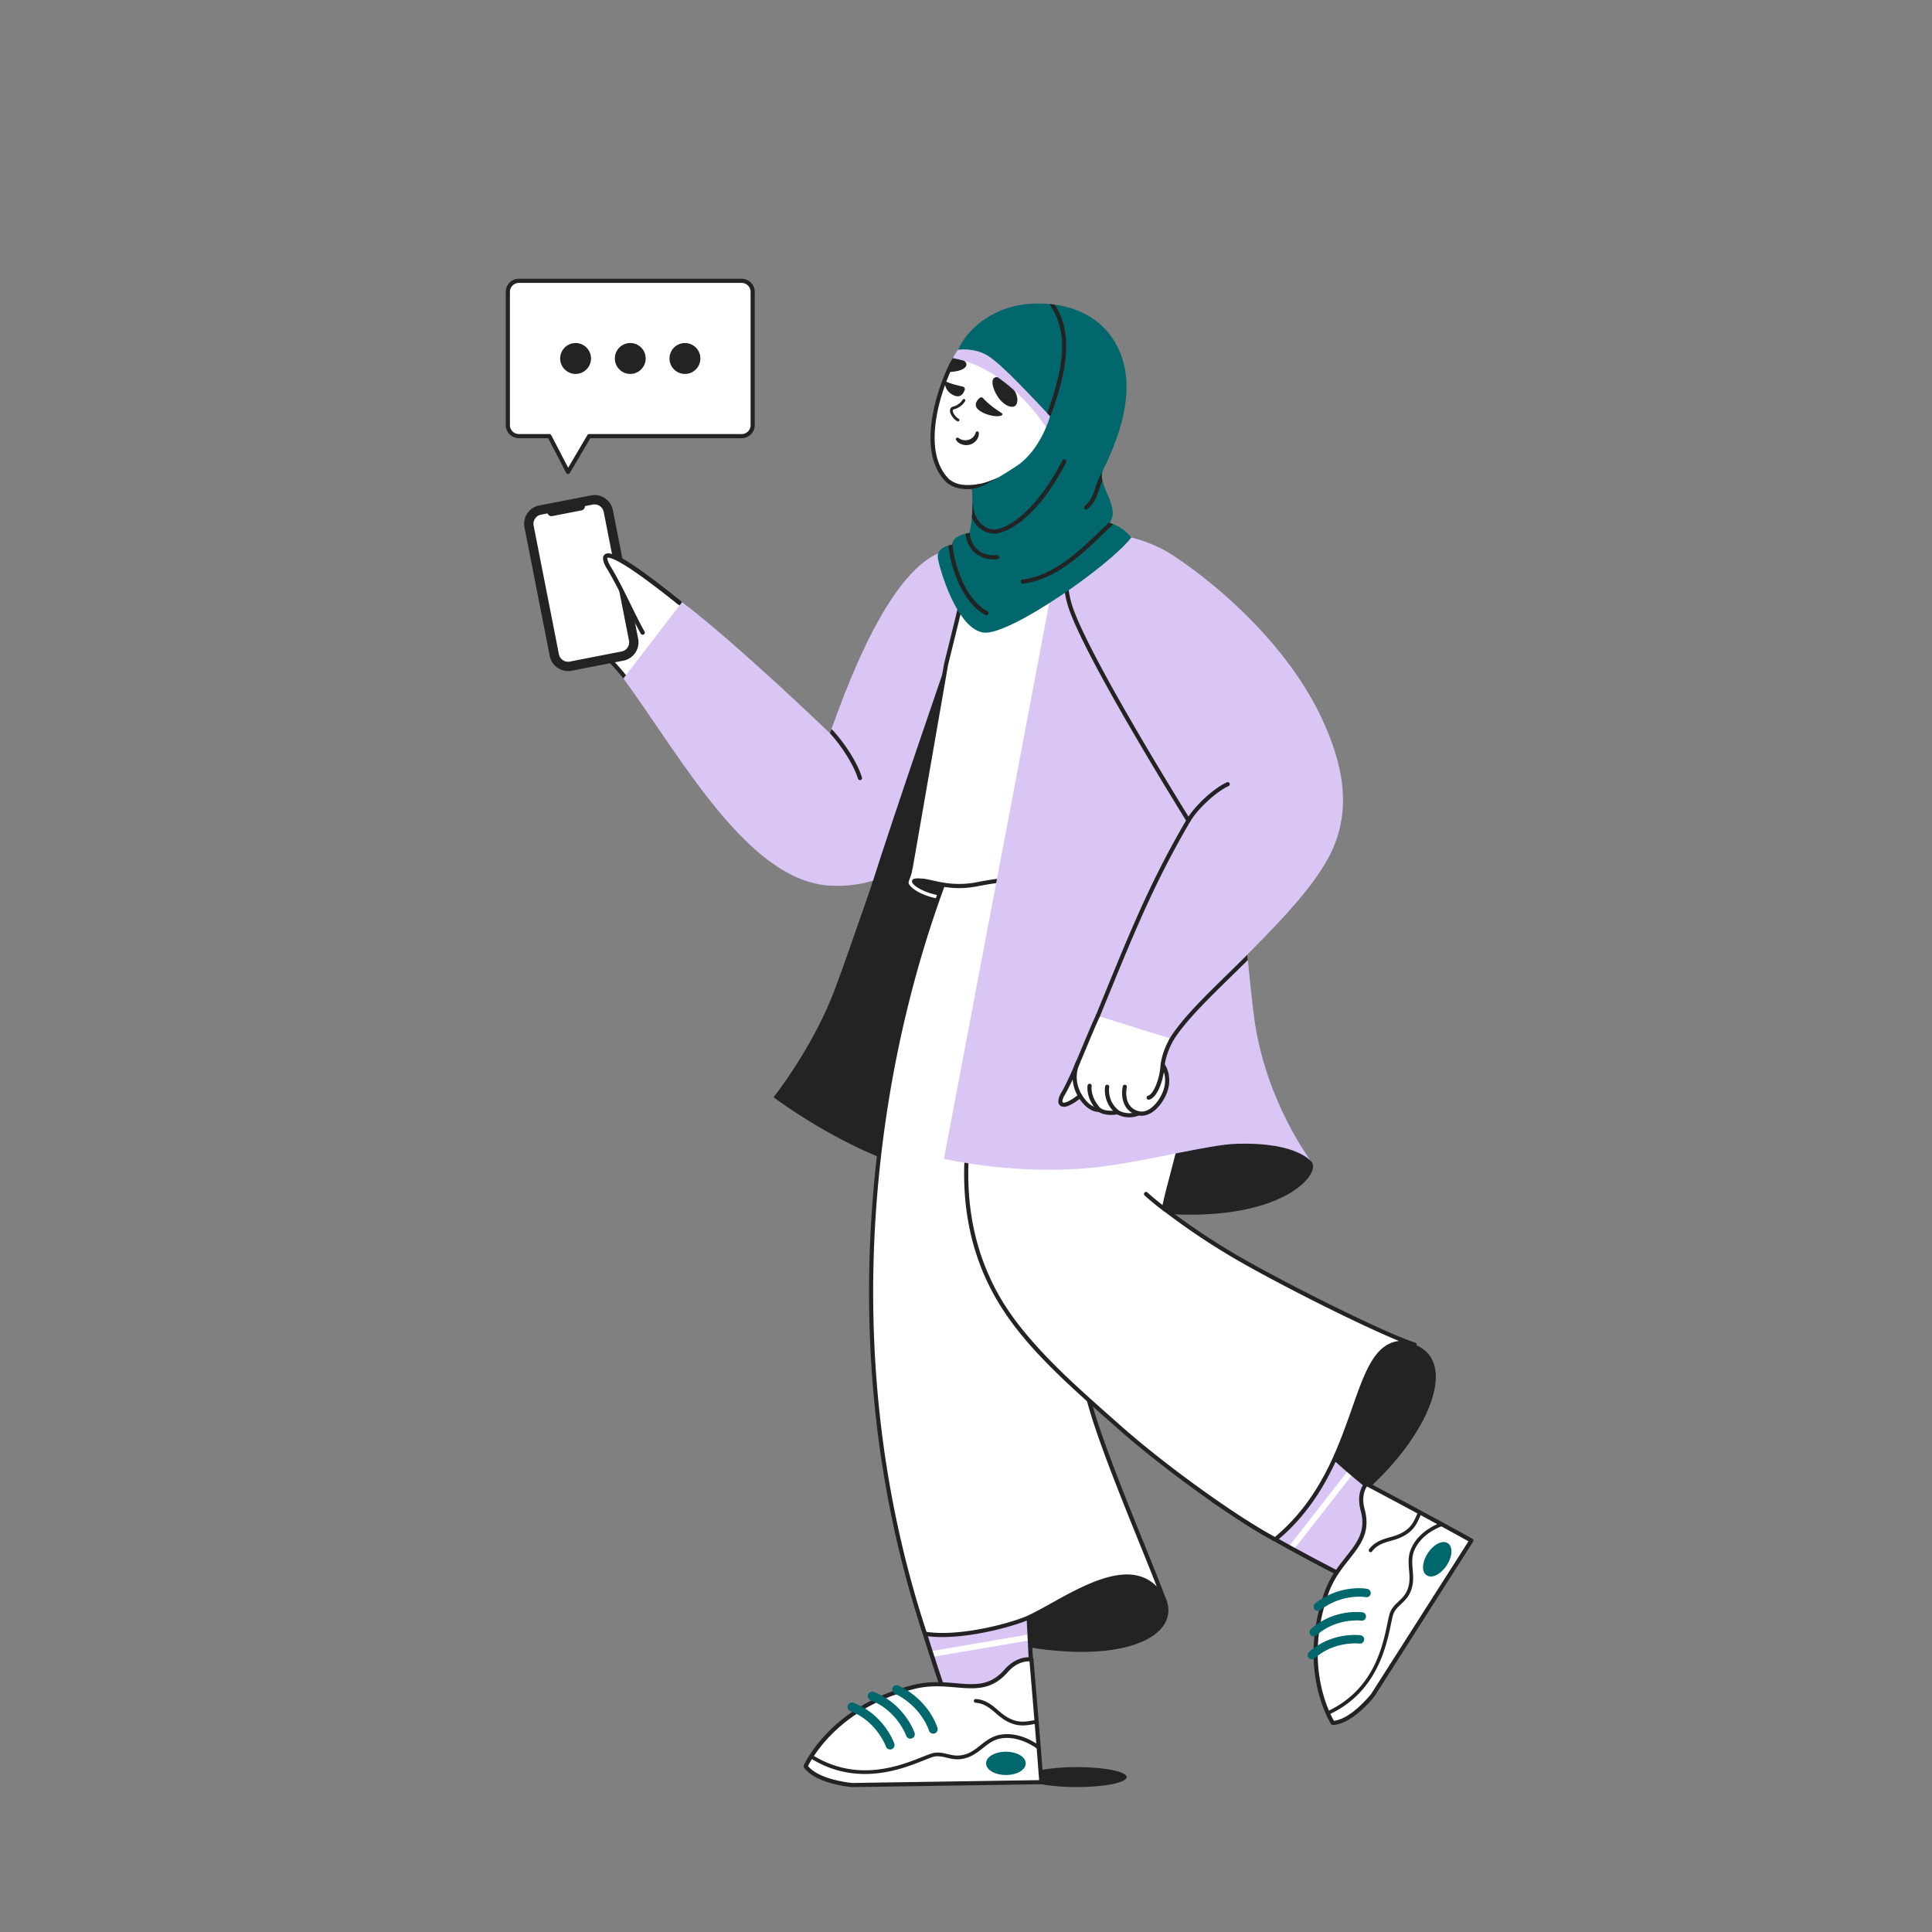 <svg xmlns="http://www.w3.org/2000/svg" viewBox="0 0 3000 3000" width="3000" height="3000"><rect x="0" y="0" width="3000" height="3000" fill="#808080" stroke="none"/><g transform="translate(1594.286 2743.929) rotate(0.0 77.679 15.536) scale(0.556 0.554)"><svg width="279.262" height="56.046" viewBox="0 0 279.262 56.046"><ellipse cx="139.631" cy="28.023" fill="#232323" rx="139.631" ry="28.023"/></svg></g><g transform="translate(838.929 469.286) rotate(0.0 724.821 1152.857) scale(1.071 1.072)"><svg width="1352.983" height="2150.868" viewBox="0 0 1352.983 2150.868"><clipPath id="a"><path d="M120.525 545.017C204.364 659.18 300.974 838.532 420.003 845.08c89.074 4.9 149.245-53.022 180.867-91.123s77.784-149.639 87.853-208.915c11.688-68.806 2.731-164.197-70.023-184.563-93.716-26.233-170.993 186.497-198.697 263.913 0 0-134.4-129.338-214.432-190.028z"/></clipPath><clipPath id="b"><path d="m1022.901 922.687 4.255 42.861-100.721 111.495-29.194-19.81z"/></clipPath><clipPath id="c"><path d="M825.077 319.52c17.781-20.779-18.671-56.74-9.557-75.386 18.984-38.838 51.948-113.949 23.037-176.06C811.215 9.331 749.942-.672 708.851 2.338c-44.74 3.277-86.084 29.378-103.138 66.487 0 0 23.141-3.536 42.882 8.471 21.635 13.159 66.686 62.833 90.653 87.816 0 0-13.728 49.125-48.331 71.936-18.768 12.372-33.414 20.923-44.125 26.279-7.858 3.929-14.559 6.32-21.117 7.204 2.211 21.693.44 49.176-3.423 63.719-12.314 1.853-25.171 6.805-24.81 17.109-8.649.713-22.735 6.37-21.024 18.859 2.12 15.474 28.185 104.916 67.289 108.381 38.399 3.402 183.589-98.56 213.244-137.859-7.85-9.29-17.578-17.135-31.874-21.22z"/></clipPath><path d="M655.23 1937.567c179.581 43.661 273.268-1.822 252.694-57.674-48.36-115.302-252.771 57.637-252.694 57.674M427.578 994.053c43.215-116.223 159.251-464.066 160.795-469.635L553.375 735.28l235.989 70.406-35.261 488.896s-69.403-7.954-195.859-35.116c-108.133-23.226-220.035-107.873-220.035-107.873s57.649-72.232 89.369-157.54z" fill="#232323"/><path d="M852.821 789.57c63.578-14.653 163.093-24.584 158.54 30.359-4.351 52.504-389.639 103.291-477.749 18.866 0-.002 92.364 3.058 319.209-49.225m101.268 428.728c63.578-14.653 143.193-9.726 165.119 28.223 15.661 27.105-110.304 153.929-508.339 1.292 0-.001 116.375 22.769 343.22-29.515" fill="#232323"/><path d="M700.943 1762.285s11.811 235.782 11.89 236.154c-.784 5.832-21.289 63.662-33.22 67.089-16.617 4.77-39.063-.367-56.812-6.421a12.038 12.038 0 0 0-1.511-.533c-15.565-5.625-24.05-12.328-24.156-12.462-12.799-33.783-53.909-156.836-68.102-218.826z" fill="#fff"/><path d="M664.688 2070.424c-11.965 0-26.304-2.832-42.855-8.478a2.653 2.653 0 0 1-.215-.083 9.151 9.151 0 0 0-1.135-.4 2.591 2.591 0 0 1-.211-.068c-15.165-5.48-24.703-12.425-25.491-13.425a2.992 2.992 0 0 1-.45-.795c-13.526-35.701-54.358-158.672-68.221-219.22a3.002 3.002 0 0 1 1.863-3.476l171.911-65.001a3 3 0 0 1 4.057 2.656c.116 2.326 11.635 232.267 11.883 236.047a3.01 3.01 0 0 1-.016.657c-.459 3.413-5.972 19.71-12.647 35.232-13.649 31.736-20.475 33.696-22.718 34.34-4.677 1.344-9.936 2.014-15.755 2.014zm-40.816-14.122c16.093 5.48 38.646 11.012 54.914 6.342 1.058-.304 6.94-3.224 18.862-30.944 6.697-15.571 11.69-30.726 12.187-33.498-.267-4.493-1.764-33.683-11.681-231.656l-165.606 62.617c14.236 60.691 53.513 179.034 67.094 215.096 2.012 1.484 9.717 6.799 22.57 11.457.562.163 1.12.36 1.66.586zm-26.738-10.19h.01z" fill="#232323"/><path d="m707.714 1900.875 5.842 90.603s-23.993 70.559-35.513 73.985l-54.852-6.42a10.94 10.94 0 0 0-1.459-.534c-15.029-5.624-23.296-11.198-26.472-13.518-12.42-33.731-23.597-68.72-37.516-114.898z" fill="#d9c6f4"/><path d="m709.558 1929.466-144.469 24.769 2.519 8.153 142.51-24.227c-.165-2.902-.418-6.015-.56-8.695z" fill="#fff"/><path d="M664.688 2070.424c-11.965 0-26.304-2.832-42.855-8.478a2.653 2.653 0 0 1-.215-.083 9.151 9.151 0 0 0-1.135-.4 2.591 2.591 0 0 1-.211-.068c-15.165-5.48-24.703-12.425-25.491-13.425a2.992 2.992 0 0 1-.45-.795c-13.526-35.701-54.358-158.672-68.221-219.22a3.002 3.002 0 0 1 1.863-3.476l171.911-65.001a3 3 0 0 1 4.057 2.656c.116 2.326 11.635 232.267 11.883 236.047a3.01 3.01 0 0 1-.016.657c-.459 3.413-5.972 19.71-12.647 35.232-13.649 31.736-20.475 33.696-22.718 34.34-4.677 1.344-9.936 2.014-15.755 2.014zm-40.816-14.122c16.093 5.48 38.646 11.012 54.914 6.342 1.058-.304 6.94-3.224 18.862-30.944 6.697-15.571 11.69-30.726 12.187-33.498-.267-4.493-1.764-33.683-11.681-231.656l-165.606 62.617c14.236 60.691 53.513 179.034 67.094 215.096 2.012 1.484 9.717 6.799 22.57 11.457.562.163 1.12.36 1.66.586zm-26.738-10.19h.01z" fill="#232323"/><path d="M712.095 1965.985s-19.022-3.664-36.718 16.583c-36.357 41.325-75.973 9.499-131.938 22.795-120.705 28.714-158.708 115.417-158.708 115.417 17.088 23.206 67.853 27.088 67.853 27.088l273.927-4.165c-5.31-71.527-14.416-177.718-14.416-177.718" fill="#fff"/><path d="M452.584 2150.868a2.94 2.94 0 0 1-.229-.009c-2.129-.163-52.34-4.263-70.04-28.3a3 3 0 0 1-.332-2.983c.397-.905 10.003-22.465 34.687-47.829 22.712-23.336 63.021-54.303 126.074-69.302 22.282-5.294 42.167-3.574 59.712-2.057 27.646 2.392 49.482 4.281 70.668-19.801 18.61-21.293 38.692-17.71 39.538-17.547a3 3 0 0 1 2.422 2.689c.091 1.062 9.168 107.026 14.419 177.752a3 3 0 0 1-2.946 3.222l-273.927 4.165h-.046zm-64.347-30.474c16.66 20.092 61.697 24.238 64.448 24.472l270.598-4.114c-4.822-64.515-12.586-155.869-13.965-172.028-5.21-.207-18.672.933-31.682 15.819-23.195 26.364-47.524 24.26-75.696 21.824-17.093-1.479-36.466-3.155-57.807 1.916-61.651 14.666-101.004 44.883-123.162 67.65-20.172 20.724-30.067 39.078-32.734 44.461z" fill="#232323"/><path d="M722.06 2089.876a.5.5 0 0 0-.215-.363c-10.474-7.178-31.545-18.604-55.015-14.492-11.947 2.117-20.291 8.664-28.36 14.995l-.104.081c-7.823 6.188-15.212 12.032-25.899 14.278-8.314 1.794-15.022.245-21.509-1.25l-.431-.1c-5.483-1.326-11.699-2.829-18.641-1.914-3.778.504-9.462 2.729-17.33 5.808l-.672.263c-16.569 6.596-41.609 16.562-71.098 18.871-31.937 2.464-61.854-4.973-88.92-22.119a.501.501 0 0 0-.687.15 181.243 181.243 0 0 0-2.374 3.754.5.5 0 0 0 .158.684c27.537 17.45 54.868 23.335 79.725 23.334 35.792-.002 66.45-12.205 85.166-19.656l.101-.04c7.444-2.956 13.323-5.29 16.514-5.728 6.057-.756 11.514.548 16.792 1.81 7.149 1.709 14.541 3.479 24.339 1.416 11.917-2.481 20.161-9.003 28.142-15.316 7.9-6.225 15.363-12.104 26.028-13.959 23.767-4.114 45.735 9.75 54.078 15.904a.497.497 0 0 0 .543.032.498.498 0 0 0 .251-.482c-.193-1.985-.386-3.973-.582-5.961zm-90.956-61.177a.15.15 0 0 0 .021.002c12.477.729 20.9 7.927 29.046 14.889l.307.262c1.958 1.725 4.561 3.967 7.339 6.017 12.388 9.267 22.786 11.674 31.734 11.674 5.23 0 9.965-.822 14.313-1.577l1.709-.28c.978-.161 1.922-.317 2.85-.457a.499.499 0 0 0 .422-.548l-.485-4.503a.505.505 0 0 0-.189-.341.49.49 0 0 0-.376-.101c-1.234.17-2.472.386-3.783.615l-1.192.207c-11.275 1.971-24.053 4.206-41.904-9.061-2.347-1.725-4.652-3.728-7.006-5.803-8.012-6.936-17.984-15.566-32.481-16.456-1.498-.031-2.753 1.114-2.818 2.608a2.777 2.777 0 0 0 2.493 2.853z" fill="#232323"/><path d="M675.049 2133.282a41.616 41.616 0 0 0 17.961-3.561c6.608-3.052 10.798-7.784 10.806-13.201-.02-9.454-12.619-16.868-28.663-16.892-16.044-.026-28.751 7.39-28.768 16.765-.03 4.746 3.131 9.081 8.875 12.315a41.1 41.1 0 0 0 19.789 4.574m-99.157-68.089c-.108-.395-11.306-39.718-56.404-61.383-3.214-1.516-7.063-.133-8.58 3.081-1.482 3.143-.159 6.963 2.948 8.517l.13.064c38.032 18.255 49.097 51.93 49.553 53.366.836 2.789 3.412 4.601 6.19 4.601.6 0 1.209-.084 1.812-.262l.2-.066c3.283-1.072 5.142-4.636 4.151-7.918zm-92.487-52.196a6.415 6.415 0 0 0-8.17 3.922c-1.12 3.188.44 6.715 3.58 8.04 38.554 15 51.573 51.035 51.699 51.394a6.333 6.333 0 0 0 3.216 3.669 6.35 6.35 0 0 0 4.862.321l.147-.05a6.48 6.48 0 0 0 3.93-8.19c-.139-.415-14.338-41.679-59.264-59.106zm-29.391 15.677c-1.615-.566-3.355-.472-4.898.269s-2.706 2.039-3.272 3.654c-1.121 3.188.44 6.714 3.58 8.039 38.555 15 51.573 51.035 51.699 51.394a6.335 6.335 0 0 0 3.217 3.669 6.346 6.346 0 0 0 4.828.332l.181-.061a6.48 6.48 0 0 0 3.929-8.188c-.14-.416-14.305-41.668-59.264-59.108z" fill="#00676c"/><path d="M585.245 865.055c-.073 0-.146-.003-.22-.009-24.687-2.154-47.202-14.041-50.839-23.23-.986-2.49-.648-4.845.95-6.631 4.841-5.41 20.857-4.458 47.602 2.828a2.5 2.5 0 0 1-1.314 4.824c-36.279-9.884-42.025-4.917-42.562-4.318-.146.164-.418.468-.027 1.457 2.615 6.606 22.545 17.989 46.625 20.089a2.5 2.5 0 0 1-.215 4.99z" fill="#fff"/><path d="M798.379 1600.969a783.233 783.233 0 0 1-2.547-8.976 105.17 105.17 0 0 0-.461-1.656c-18.174-66.19-28.774-139.806-22.916-219.429 16.989-230.816 115.118-355.827 88.059-475.379-22.023-97.289-131.714-102.698-203.215-90.852-23.699 3.919-51.816 5.398-62.534 10.405-107.848 273.439-176.002 694.314-37.079 1113.574 50.123 8.328 128.333-13.228 150.426-23.478 56.33-26.134 156.048-104.601 196.944-23.699-20.909-57.722-83.504-200.643-106.677-280.51" fill="#fff"/><path d="M582.916 1933.531c-9.032 0-17.708-.584-25.722-1.916a3 3 0 0 1-2.356-2.016c-33.196-100.182-56.113-205.5-68.114-313.03-10.923-97.865-12.952-198.661-6.031-299.589 15.154-220.961 68.879-395.494 111.281-502.999a2.998 2.998 0 0 1 1.521-1.617c7.451-3.48 21.707-5.22 38.215-7.233 8.349-1.018 16.981-2.071 25.1-3.414 25.876-4.286 76.076-9.391 121.533 4.593 46.396 14.273 75.026 44.067 85.097 88.557 14.247 62.945-5.448 126.324-30.382 206.565-23.193 74.638-49.48 159.233-57.611 269.696-5.283 71.812 2.18 143.255 22.817 218.414.153.534.314 1.11.466 1.674a778.071 778.071 0 0 0 2.531 8.918c15.223 52.466 47.721 132.752 73.835 197.263 13.751 33.972 25.627 63.312 32.781 83.059a3 3 0 0 1-5.498 2.376c-8.454-16.724-19.639-27.026-34.194-31.495-35.575-10.926-84.668 16.336-124.113 38.241-12.513 6.949-24.333 13.512-34.698 18.321-18.086 8.392-77.411 25.629-126.458 25.632zm-22.955-7.553c50.297 7.562 126.18-13.914 146.889-23.521 10.167-4.717 21.895-11.229 34.31-18.124 40.44-22.457 90.769-50.405 128.787-38.731 9.016 2.769 16.995 7.676 23.87 14.663-6.666-17.096-15.051-37.811-24.282-60.615-26.165-64.638-58.727-145.082-74.036-197.845l-.001-.002c-.865-2.99-1.722-5.99-2.557-9.01a97.956 97.956 0 0 0-.454-1.631c-20.83-75.861-28.358-147.969-23.024-220.474 8.181-111.147 34.577-196.091 57.865-271.036 24.668-79.383 44.152-142.085 30.26-203.461-9.562-42.24-36.817-70.551-81.009-84.146-44.282-13.623-93.432-8.609-118.79-4.408-8.245 1.364-16.942 2.424-25.353 3.45-14.554 1.775-28.341 3.457-35.337 6.254-42.175 107.205-95.374 280.649-110.421 500.051-6.897 100.57-4.876 201.004 6.008 298.513 11.887 106.493 34.52 210.807 67.275 310.073zm532.012-136.395c154.861-67.904 261.965-247.192 175.656-279.732-113.26-42.702-174.357 236.907-175.656 279.732" fill="#232323"/><path d="M1074.436 1609.722c9.485 10.866 68.774 57.096 77.731 65.207 4.709 4.147 9.514 8.365 14.431 12.738 17.501 15.257 36.815 31.078 57.121 46.664.289.21.5.436.792.647 3.433 4.782 27.705 61.189 21.231 71.775-8.896 14.76-28.828 26.216-46.01 33.875a8.936 8.936 0 0 0-1.539.591c-15.22 6.484-26.006 7.354-26.188 7.296-32.411-15.962-82.741-42.812-124.71-66.874-17.603-9.994-57.84-37.239-71.192-45.995z" fill="#fff"/><path d="M1171.971 1851.459c-.405 0-.699-.028-.871-.083a3.008 3.008 0 0 1-.421-.169c-34.282-16.884-84.466-43.794-124.876-66.963-13.903-7.893-41.358-26.163-59.526-38.251a2358.122 2358.122 0 0 0-11.82-7.837 3.002 3.002 0 0 1-.72-4.355l98.333-125.924a3 3 0 0 1 2.282-1.153 3.057 3.057 0 0 1 2.342 1.026c6.059 6.941 34.001 29.517 54.403 46.001 11.144 9.003 19.945 16.115 23.081 18.955l2.633 2.317a2949.85 2949.85 0 0 1 11.778 10.403c17.887 15.593 37.057 31.253 56.954 46.526.154.111.345.272.535.437.06.052.118.107.188.158.262.189.492.419.68.682 2.642 3.68 29.284 62.123 21.353 75.09-7.622 12.646-23.555 24.444-47.347 35.05a3.145 3.145 0 0 1-.411.148 5.93 5.93 0 0 0-1.023.394c-.049.024-.1.047-.151.069-12.893 5.492-24.016 7.479-27.396 7.479zM980.468 1734.93c2.537 1.677 5.641 3.744 9.133 6.067 18.097 12.042 45.446 30.241 59.175 38.035 40.036 22.954 89.66 49.575 123.819 66.429 2.376-.259 11.629-1.562 24.351-6.973a12.091 12.091 0 0 1 1.749-.683c22.231-9.934 37.609-21.205 44.478-32.601.584-.956 2.936-7.077-7.158-35.512-5.579-15.716-12.062-29.906-13.749-32.67l-.125-.108c-.06-.052-.117-.106-.185-.156-20.059-15.396-39.326-31.135-57.329-46.83-4.012-3.567-7.927-7.013-11.777-10.402l-2.666-2.346c-3.042-2.754-12.223-10.172-22.855-18.763-19.561-15.804-43.428-35.088-52.657-44.124z" fill="#232323"/><path d="M1151.414 1674.26c8.099 7.053 52.009 42.419 72.316 58.005.376.201.39 2.431.681 2.642 3.434 4.783 27.706 61.19 21.232 71.776l-46.011 33.875a9.11 9.11 0 0 0-1.54.59c-15.218 6.485-26.003 7.355-26.185 7.298-32.411-15.964-67.977-34.43-109.945-58.493z" fill="#d9c6f4"/><path d="m1092.263 1807.11 86.367-110.557c-2.285-1.784-4.428-3.626-6.55-5.288l-87.308 111.77c2.497 1.362 4.995 2.722 7.491 4.075z" fill="#fff"/><path d="M1171.971 1851.459c-.405 0-.699-.028-.871-.083a3.008 3.008 0 0 1-.421-.169c-34.282-16.884-84.466-43.794-124.876-66.963-13.903-7.893-41.358-26.163-59.526-38.251a2358.122 2358.122 0 0 0-11.82-7.837 3.002 3.002 0 0 1-.72-4.355l98.333-125.924a3 3 0 0 1 2.282-1.153 3.057 3.057 0 0 1 2.342 1.026c6.059 6.941 34.001 29.517 54.403 46.001 11.144 9.003 19.945 16.115 23.081 18.955l2.633 2.317a2949.85 2949.85 0 0 1 11.778 10.403c17.887 15.593 37.057 31.253 56.954 46.526.154.111.345.272.535.437.06.052.118.107.188.158.262.189.492.419.68.682 2.642 3.68 29.284 62.123 21.353 75.09-7.622 12.646-23.555 24.444-47.347 35.05a3.145 3.145 0 0 1-.411.148 5.93 5.93 0 0 0-1.023.394c-.049.024-.1.047-.151.069-12.893 5.492-24.016 7.479-27.396 7.479zM980.468 1734.93c2.537 1.677 5.641 3.744 9.133 6.067 18.097 12.042 45.446 30.241 59.175 38.035 40.036 22.954 89.66 49.575 123.819 66.429 2.376-.259 11.629-1.562 24.351-6.973a12.091 12.091 0 0 1 1.749-.683c22.231-9.934 37.609-21.205 44.478-32.601.584-.956 2.936-7.077-7.158-35.512-5.579-15.716-12.062-29.906-13.749-32.67l-.125-.108c-.06-.052-.117-.106-.185-.156-20.059-15.396-39.326-31.135-57.329-46.83-4.012-3.567-7.927-7.013-11.777-10.402l-2.666-2.346c-3.042-2.754-12.223-10.172-22.855-18.763-19.561-15.804-43.428-35.088-52.657-44.124z" fill="#232323"/><path d="M1197.787 1711.565s-12.282 12.465-5.479 37.695c14.095 51.415-32.792 66.42-51.923 118.779-41.167 112.923 8.687 189.913 8.687 189.913 27.812-1.451 58.118-40.461 58.118-40.461l142.793-223.762c-60.746-33.868-152.196-82.164-152.196-82.164z" fill="#fff"/><path d="M1149.071 2060.952a3.001 3.001 0 0 1-2.518-1.37c-.521-.804-12.844-20.089-20.193-53.598-6.762-30.829-10.307-79.964 11.206-138.973 7.621-20.859 19.629-36.017 30.224-49.392 16.664-21.036 29.826-37.651 21.625-67.567-7.172-26.597 5.685-40.034 6.235-40.593a2.998 2.998 0 0 1 3.538-.547c.915.483 92.175 48.699 152.256 82.197a2.998 2.998 0 0 1 1.068 4.234l-142.793 223.762a2.99 2.99 0 0 1-.16.227c-1.272 1.637-31.48 40.112-60.331 41.617-.052.001-.104.003-.157.003zm49.509-345.574c-2.756 3.979-8.298 14.845-3.375 33.101 9.001 32.834-5.695 51.386-22.711 72.868-10.313 13.019-22.002 27.774-29.291 47.723-20.97 57.521-17.58 105.352-11.043 135.347 5.961 27.354 15.548 45.27 18.522 50.395 25.004-2.81 52.365-36.916 54.059-39.057l141-220.953c-54.732-30.444-133.105-71.986-147.161-79.424z" fill="#232323"/><path d="M1309.178 1771.265a2352.31 2352.31 0 0 0-5.022-2.65.497.497 0 0 0-.421-.021c-11.399 4.644-31.895 15.588-41.094 36.723-4.674 10.787-3.839 20.99-3.033 30.857l.033.41c.767 9.541 1.491 18.553-2.344 28.27-3.118 7.893-8.293 12.753-12.859 17.041l-.131.124c-4.175 3.929-8.492 7.992-11.412 13.979-1.642 3.262-2.813 8.854-4.434 16.597l-.367 1.75c-3.52 16.834-8.838 42.272-22.525 67.053-15.011 27.062-36.951 47.271-65.211 60.065a.498.498 0 0 0-.252.655 170.982 170.982 0 0 0 1.729 3.833.5.5 0 0 0 .659.245c70.091-31.612 84.104-98.931 90.839-131.282l.07-.333c1.581-7.513 2.829-13.447 4.215-16.256 2.628-5.287 6.589-8.982 10.44-12.575 5.212-4.925 10.601-10.018 14.126-18.928 4.307-10.896 3.485-21.009 2.69-30.789l-.031-.383c-.782-9.63-1.52-18.726 2.601-28.235 3.866-8.858 14.42-25.215 41.673-35.238a.501.501 0 0 0 .061-.912zm-107.01 38.672a2.728 2.728 0 0 0 2.016.623c.026 0 .053 0 .08-.004a2.342 2.342 0 0 0 1.673-1.014c7.382-9.892 17.82-12.796 27.911-15.604 3.15-.861 5.982-1.658 8.73-2.698 22.327-8.01 28.092-21.245 32.724-31.882a137.218 137.218 0 0 1 1.898-4.238.499.499 0 0 0-.223-.658l-3.758-1.935a.498.498 0 0 0-.681.232 152.178 152.178 0 0 0-2.042 4.498c-4.425 10.176-9.439 21.709-29.69 28.966-2.61.938-5.469 1.74-8.418 2.551l-.318.091c-10.346 2.947-22.073 6.288-30.369 17.442a2.61 2.61 0 0 0 .467 3.63z" fill="#232323"/><path d="M1299.796 1843.412c5.24-2.733 10.311-7.589 14.257-13.555 8.584-12.989 9.411-27.144 1.804-32.202-3.853-2.565-9.063-2.33-14.695.637-5.24 2.732-10.311 7.589-14.257 13.555a41.304 41.304 0 0 0-6.941 18.404c-.527 6.365 1.286 11.234 5.123 13.715a11.486 11.486 0 0 0 8.439 1.657 19.346 19.346 0 0 0 6.27-2.211zm-99.939 20.546v-.115l-.821-.149c-3.959-.717-39.719-6.241-75.321 20.922-2.655 2.058-3.184 5.795-1.182 8.538a6.317 6.317 0 0 0 4.952 2.403c.279 0 .561-.02.841-.058a5.436 5.436 0 0 0 2.729-1.16c30.593-23.314 62.128-19.204 65.622-18.66l.083.013a6 6 0 0 0 4.504-.841 5.994 5.994 0 0 0 2.619-3.808l.022-.111c.606-3.035-1.18-6.016-4.048-6.974zm-10.481 66.962c-.405-.061-41.07-5.685-74.646 24.213a6.073 6.073 0 0 0-.533 8.558 6.1 6.1 0 0 0 5.607 1.959 6.055 6.055 0 0 0 3.064-1.423c28.339-25.212 63.518-21.407 64.824-21.24l.127.02a6.03 6.03 0 0 0 4.475-1.317 6.046 6.046 0 0 0 2.231-4.096 6.081 6.081 0 0 0-5.149-6.674zm2.639-33.266c-.404-.06-41.068-5.685-74.645 24.212a6.028 6.028 0 0 0-2.039 4.169 6.026 6.026 0 0 0 1.506 4.39 6.103 6.103 0 0 0 4.562 2.051c.347 0 .696-.03 1.043-.092a6.065 6.065 0 0 0 3.065-1.424c28.338-25.213 63.518-21.409 64.823-21.24l.127.02a6.052 6.052 0 0 0 4.475-1.316 6.052 6.052 0 0 0 2.232-4.096 6.082 6.082 0 0 0-5.149-6.674z" fill="#00676c"/><path d="M1006.357 1381.627a991.556 991.556 0 0 1-100.036-67.179l-1.852-1.411c.292-11.155 25.487-94.034 46.879-194.614 28.274-132.939 44.83-296.8-61.576-366.845-82.473-54.294-190.128-5.282-221.813 7.653 0 0 7.945 183.939 1.384 278.329-8.23 18.764-18.488 44.299-27.697 74.508v.02a602.144 602.144 0 0 0-10.366 38.39v.02c-16.185 69.129-22.711 154.426 7.23 237.508a332.166 332.166 0 0 0 9.493 23.507c26.246 58.409 67.493 104.756 122.387 155.963l.01.011a1947.986 1947.986 0 0 0 24.973 22.84v.01c14.637 13.17 30.107 26.809 46.39 41.155 63.643 56.076 166.607 130.327 223.789 160.609 137.472-112.945 103.879-309.108 202.077-282.25-41.531-12.789-190.272-86.58-261.272-128.224z" fill="#fff"/><path d="M1065.551 1795.101c-.479 0-.962-.115-1.403-.349-56.564-29.955-159.312-103.688-224.368-161.009-14.652-12.909-31.26-27.541-46.413-41.176a2.601 2.601 0 0 1-.151-.146 1937.043 1937.043 0 0 1-24.861-22.74l-.058-.055c-30.783-28.718-53.717-52.723-72.176-75.544-21.658-26.777-38.292-53.383-50.854-81.339a337.023 337.023 0 0 1-9.579-23.72c-25.462-70.655-27.939-151.087-7.36-239.074.009-.053.02-.104.032-.155a607.295 607.295 0 0 1 10.371-38.429 3.06 3.06 0 0 1 .046-.171c7.521-24.672 16.809-49.687 27.61-74.359 6.41-93.297-1.345-275.639-1.424-277.473a3.001 3.001 0 0 1 1.864-2.907c1.476-.603 3.117-1.284 4.914-2.029 18.623-7.728 53.288-22.112 93.45-28.134 49.521-7.425 91.991.24 126.232 22.782 111.293 73.262 89.177 246.238 62.861 369.975-12.348 58.058-26.175 111.039-35.324 146.098-6.027 23.095-10.528 40.342-11.355 46.508l.536.408c31.678 24.197 65.233 46.731 99.737 66.979 69.138 40.552 218.293 114.905 260.636 127.943a3 3 0 0 1-1.674 5.761c-22.156-6.059-38.008-.817-51.4 16.997-12.668 16.851-22.007 43.407-32.82 74.156-21.133 60.092-47.433 134.878-115.161 190.522a3.024 3.024 0 0 1-1.908.68zM797.53 1588.242c15.09 13.576 31.623 28.142 46.216 40.999 64.096 56.475 164.865 128.911 221.442 159.266 65.298-54.453 91.046-127.675 111.769-186.602 10.979-31.218 20.46-58.179 33.685-75.771 9.71-12.917 20.904-20 34.326-21.499-58.646-23.975-179.805-85.04-240.128-120.421h-.001c-34.713-20.371-68.471-43.041-100.339-67.382l-1.848-1.408a3 3 0 0 1-1.182-2.465c.133-5.068 4.48-21.728 11.683-49.329 9.135-35.006 22.941-87.908 35.26-145.831 18.118-85.186 24.365-150.685 19.662-206.13-2.962-34.918-10.541-65.41-22.526-90.628-13.38-28.153-32.701-50.68-57.427-66.957-77.291-50.882-176.671-9.643-214.084 5.882-1.052.437-2.051.851-2.995 1.241.85 20.738 7.411 188.515 1.292 276.561a2.992 2.992 0 0 1-.246.997c-10.773 24.562-20.035 49.467-27.528 74.024-.014.059-.03.118-.047.175a601.155 601.155 0 0 0-10.283 38.066 2.556 2.556 0 0 1-.031.152c-20.343 86.889-17.944 166.226 7.131 235.807a330.836 330.836 0 0 0 9.407 23.295c16.665 37.087 42.943 81.534 121.697 154.998a1928.936 1928.936 0 0 0 24.943 22.815c.054.047.104.096.152.145z" fill="#232323"/><path d="M906.318 1317.448a2.99 2.99 0 0 1-1.728-.55c-13.993-9.886-28.203-22.864-28.345-22.994a3 3 0 0 1 4.052-4.425c.139.127 14.078 12.856 27.755 22.519a3 3 0 0 1-1.734 5.45z" fill="#232323"/><path d="M204.572 437.414c-146.664-118.62-104.395-53.358-104.395-53.358-135.739-74.321-58.255-2.883-58.255-2.883-79.043-34.045-13.232 22.228-13.232 22.228-62.256-17.661 8.071 31.312 9.586 32.367-52.303-18.537 36.304 47.447 84.968 107.828" fill="#fff"/><path d="M123.247 546.597a2.997 2.997 0 0 1-2.338-1.117c-18.697-23.198-43.619-47.516-63.645-67.055-30.573-29.832-40.958-40.45-37.262-46.388.947-1.521 2.453-2.344 4.802-2.453a261.61 261.61 0 0 1-7.693-6.143C-.314 408.936-1.048 403.568.533 400.231c1.782-3.762 7.029-4.628 17.388-2.58a195.159 195.159 0 0 1-5.568-5.538C1.637 380.988-1.807 374.429.839 370.18c2.141-3.438 7.359-5.276 28.568 2.678a149.434 149.434 0 0 1-2.086-2.304c-9.406-10.609-12.214-16.814-9.389-20.747 2.769-3.855 9.654-3.322 23.021 1.784 12.046 4.601 29.507 13.041 51.986 25.125-2.804-7.415-.673-10.669.671-11.879 4.28-3.852 13.175-1.224 29.742 8.788 18.688 11.293 46.648 31.97 83.106 61.457a3 3 0 0 1-3.773 4.665c-35.71-28.882-63.172-49.235-81.621-60.492-19.926-12.158-23.414-9.976-23.447-9.953-.756 1.178 1.323 7.314 5.079 13.125.745 1.153.613 2.666-.322 3.672s-2.433 1.25-3.637.589c-62.271-34.095-73.825-34.047-75.846-33.336.067 3.047 8.472 14.005 21.065 25.616a3 3 0 0 1-3.22 4.961c-27.535-11.86-33.63-10.955-34.75-10.518-.011 3.549 11.295 16.288 24.654 27.711a3 3 0 0 1-2.768 5.166c-16.541-4.693-20.868-3.817-21.842-3.403.502 3.178 11.253 14.612 33.961 30.421a3 3 0 0 1-2.716 5.29c-7.139-2.53-10.379-2.994-11.759-3.016 2.226 5.653 20.077 23.072 35.94 38.549 20.14 19.651 45.205 44.108 64.126 67.585a3 3 0 0 1-2.335 4.883z" fill="#232323"/><path d="M146.755 476.711a2.999 2.999 0 0 1-2.669-1.627c-5.287-10.262-10.95-21.606-16.426-32.576-11.996-24.031-23.326-46.729-29.984-56.796a3 3 0 1 1 5.004-3.31c6.86 10.372 18.269 33.228 30.348 57.427 5.468 10.954 11.122 22.28 16.391 32.508a3 3 0 0 1-2.664 4.374zm-54.64-54.789c-.562 0-1.13-.158-1.636-.488-1.353-.883-33.337-21.807-50.613-38.077a3 3 0 0 1 4.114-4.368c16.885 15.902 49.451 37.207 49.778 37.42a3 3 0 0 1-1.643 5.513zm-12.166 19.916a2.981 2.981 0 0 1-1.532-.423c-.301-.179-30.35-18.128-51.636-35.7a3 3 0 0 1 3.819-4.627c20.927 17.275 50.589 34.995 50.886 35.172a3 3 0 0 1-1.537 5.578zm-5.723 19.972a2.991 2.991 0 0 1-1.494-.4c-.185-.107-18.743-10.813-36.192-23.195a3 3 0 0 1 3.473-4.893c17.22 12.219 35.53 22.782 35.713 22.887a3 3 0 0 1-1.5 5.601z" fill="#232323"/><path d="M120.525 545.017C204.364 659.18 300.974 838.532 420.003 845.08c89.074 4.9 149.245-53.022 180.867-91.123s77.784-149.639 87.853-208.915c11.688-68.806 2.731-164.197-70.023-184.563-93.716-26.233-170.993 186.497-198.697 263.913 0 0-134.4-129.338-214.432-190.028z" fill="#d9c6f4"/><path clip-path="url(#a)" d="M463.515 692.273a3 3 0 0 1-2.857-2.09c-8.181-25.66-29.921-54.597-41.703-66.808a3 3 0 0 1 4.318-4.166c8.747 9.066 33.541 39.161 43.102 69.152a3 3 0 0 1-2.86 3.912z" fill="#232323"/><path d="M533.612 838.795c23.543-8.112 49.404 14.454 100.899 4.065 53.585-10.811 119.605-10.228 173.594-30.538 108.004-28.862 177.513-32.069 198.905-9.621-62.026-65.219-134.609-244.527-172.815-372.895-7.632-12.716-33.58-26.705-58.299-46.169-76.295 53.452-132.889 39.771-154.569 4.071-2.744 15.584-32.937 136.644-32.937 136.644z" fill="#fff"/><path d="M607.259 848.654c-15.866 0-28.805-2.822-39.962-5.256-12.942-2.823-23.166-5.053-32.708-1.766a3 3 0 0 1-3.933-3.351l54.778-314.444c.012-.071.027-.141.045-.211.302-1.209 30.199-121.135 32.893-136.438a3 3 0 0 1 5.519-1.037c8.948 14.736 23.24 24.532 41.33 28.33 21.559 4.527 57.962 2.424 108.953-33.301a2.998 2.998 0 0 1 3.577.1c8.716 6.863 17.794 13.185 25.803 18.762 15.623 10.879 27.962 19.473 33.213 28.22.129.216.231.447.303.688 41.052 137.93 113.351 309.884 172.105 371.674l.006.006.002.002a3 3 0 0 1-4.345 4.137c-20.521-21.535-90.056-17.838-195.816 10.412-34.581 12.981-73.768 17.464-111.665 21.799-22.013 2.518-42.805 4.896-62.253 8.82-10.215 2.062-19.441 2.854-27.845 2.854zm-62.23-14.648c7.365 0 15.089 1.685 23.547 3.53 16.517 3.603 37.073 8.086 65.341 2.384 19.699-3.974 40.614-6.366 62.758-8.899 37.586-4.299 76.453-8.745 110.374-21.506.093-.035.187-.064.282-.09 65.167-17.415 145.328-33.143 185.116-18.974-31.719-39.833-62.376-101.721-83.518-149.297-28.736-64.662-56.973-141.223-77.497-210.114-4.737-7.57-17.063-16.154-31.306-26.073-7.545-5.254-16.03-11.163-24.334-17.603-51.806 35.733-89.348 37.706-111.803 32.99-16.955-3.56-31.323-12.39-41.153-25.147-6.507 29.455-30.091 124.082-31.509 129.767l-53.956 309.725c2.519-.484 5.067-.693 7.658-.693z" fill="#232323"/><path d="M532.737 843.787s-47.498 1.101-52.136.001c31.607-100.32 108.059-320.905 109.008-324.327z" fill="#232323"/><path d="M590.814 258.645c10.439 8.276 22.648 11.016 44.443 7.904 2.854 12.399-3.593 75.841-14.383 121.039 2.933 42.562 81.696 57.5 155.022-3.951-32.726-66.139-36.555-132.41-31.523-147.641 27.012-27.908 65.661-70.885 54.159-146.336-7.518-49.31-54.891-70.242-116.844-67.636-25.03 1.053-70.881 35.11-88.626 74.627-20.098 44.759-41.656 122.982-2.248 161.994z" fill="#fff"/><path d="M676.61 427.723c-11.793 0-22.67-1.979-31.902-5.907-16.029-6.819-25.807-19.219-26.827-34.021a2.984 2.984 0 0 1 .075-.903c10.323-43.241 16.235-100.629 14.767-116.979-19.946 2.456-32.77-.194-43.772-8.917a2.842 2.842 0 0 1-.247-.219c-18.201-18.018-25.625-45.361-22.066-81.27 3.467-34.983 16.329-67.698 23.688-84.085 18.396-40.966 64.954-75.29 91.237-76.395 68.982-2.903 112.693 22.679 119.935 70.181 12.042 78.989-30.904 124.007-54.468 148.356-4.191 14.821-.93 79.09 31.555 144.742a3 3 0 0 1-.762 3.63c-23.029 19.299-48.451 32.595-73.519 38.45-9.54 2.229-18.873 3.337-27.694 3.337zm-52.709-39.895c1.033 12.449 9.24 22.546 23.156 28.467 27.78 11.819 77.042 5.948 125.104-33.459-33.216-68.367-35.43-133.275-30.637-147.781a3 3 0 0 1 .693-1.145c13.951-14.414 29.774-31.706 40.984-54.573 13.328-27.187 17.373-56.372 12.364-89.223-6.727-44.124-48.196-67.847-113.751-65.091-24.454 1.029-68.948 34.851-86.016 72.859-7.209 16.054-19.808 48.083-23.19 82.218-3.364 33.943 3.431 59.611 20.199 76.298 10.204 8.028 22.007 10.042 42.026 7.183a3.004 3.004 0 0 1 3.348 2.297c3.035 13.182-3.593 76.942-14.28 121.95z" fill="#232323"/><path d="M683.202 122.541c9.693 10.064 10.671 23.586 5.242 27.614s-17.23-1.351-24.906-13.028c-7.89-12.005-10.31-24.206-5.242-27.615 5.256-3.534 15.289 3.04 24.906 13.029zm-80.299 77.062a13.265 13.265 0 0 0 3.962 4.148 17.889 17.889 0 0 0 5.072 2.382 19.823 19.823 0 0 0 11.202.079 20.14 20.14 0 0 0 5.15-2.468 18.51 18.51 0 0 0 4.157-3.9 15.555 15.555 0 0 0 3.433-10.574 2.318 2.318 0 0 0-4.535-.49l-.044.155a15.419 15.419 0 0 1-3.9 6.556 15.002 15.002 0 0 1-2.969 2.292 14.558 14.558 0 0 1-3.405 1.531 17.043 17.043 0 0 1-7.532.386 14.903 14.903 0 0 1-6.99-2.947l-.139-.114a2.319 2.319 0 0 0-3.462 2.964zm66.192-38.947c-5.004-3.248-17.187-10.761-26.968-21.626a3.689 3.689 0 0 0-5.209-.281l-.029.027c-3.908 3.567-9.201 10.442-1.588 16.99 9.355 8.046 28.157 11.365 33.758 8.103a1.895 1.895 0 0 0 .036-3.213zm-79.338-45.13c5.006 2.292 12.293 4.237 23.283 6.824a3.575 3.575 0 0 1 2.291 4.717c-1.745 4.996-5.68 11.865-15.002 8.13-9.322-3.734-13.87-11.913-13.515-18.381.076-1.391 1.675-1.871 2.943-1.29z" fill="#232323"/><path d="M742.732 171.067s16.877-16.729 41.809-1.31c23.518 14.544 14.021 59.072-28.976 67.788-10.181 2.064-17.598 1.676-28.971-1.829" fill="#fff"/><g fill="#232323"><path d="M744.26 241.799c-5.794 0-11.495-1.042-18.548-3.215a3 3 0 0 1 1.767-5.733c10.725 3.305 17.662 3.748 27.491 1.755 15.465-3.135 34.85-14.215 38.588-35.122 2.048-11.454-2.012-21.866-10.595-27.174-22.514-13.923-37.5.285-38.128.897a3.004 3.004 0 0 1-4.238-.04 2.995 2.995 0 0 1 .023-4.23c.186-.184 18.865-18.202 45.499-1.731 10.722 6.631 15.836 19.404 13.345 33.333-1.6 8.951-6.294 17.659-13.215 24.52-7.739 7.671-18.143 13.006-30.087 15.427-4.277.867-8.109 1.313-11.902 1.313zm-88.921 15.689c-8.503 3.401-15.809 5.416-22.359 6.361 1.097 5.692 2.147 18.808.644 35.191 37.669-10.532 45.379-37.806 40.292-44.058-3.365-4.135-12.34.011-18.577 2.506zm-55.16-179.347c-.15.319-10.802 22.348-10.914 22.608 1.587.166 3.182.234 4.779.192 13.303-.327 23.862-4.913 23.791-10.571-.072-5.08-7.324-9.735-17.656-12.229zm5.294 94.542a2.064 2.064 0 0 0 1.099-3.891c-4.233-2.187-8.81-8.706-8.447-12.03.071-.643.315-1.287 1.622-1.633a26.794 26.794 0 0 0 16.319-11.981 2.065 2.065 0 0 0-3.638-1.95 23.07 23.07 0 0 1-13.738 9.941 5.832 5.832 0 0 0-4.668 5.172c-.599 5.422 5.361 13.408 10.653 16.144.249.132.52.208.798.228z"/><path d="M600.179 81.232s22.197 7.597 49.922-9.644c7.779 32.676 44.659 49.059 67.339 82.989 9.4 14.064 15.356 21.908 18.092 29.874 20.784-25.748 57.792-25.403 61.553 6.643 18.69-8.629 38.706-54.003 31.958-89.795C811.215 6.748 708.599 5.523 660.167 24.421c-31.216 11.857-54.001 42.95-59.988 56.811z"/><path d="M747.558 204.016a3 3 0 0 1-2.539-4.595c7.066-11.261 23.647-18.481 39.164-11.07a3 3 0 0 1-2.586 5.414c-12.496-5.968-25.827-.189-31.495 8.845a2.999 2.999 0 0 1-2.544 1.406z"/></g><path d="M781.56 347.571s97.552 38.107 130.954 76.43c99.526 114.189 95.966 406.478 122.314 610.593 15.939 123.473 84.38 211.927 84.38 211.927s-18.599-30.408-110.239-27.453c-40.379 1.301-127.002 24.631-196.541 33.228-117.091 14.476-227.187-11.547-227.187-11.547s154.77-816.024 158.33-834.534c18.668-14.534 25.542-48.555 25.542-48.555z" fill="#d9c6f4"/><path d="M808.512 1033.503c-15.582 33.516-35.472 87.28-50.404 112.756-8.089 13.559-3.202 19.639 8.201 14.193a67.481 67.481 0 0 0 16.201-10.97c13.718 22.332 27.8 20.378 27.8 20.378 10.839 6.94 26.792 3.482 26.792 3.482a34.536 34.536 0 0 0 30.489 1.537c20.345 4.559 39.657-24.566 41.143-43.467 1.017-12.621-2.831-21.717-6.356-26.581.825-7.592 4.134-21.671 13.357-37.81" fill="#fff"/><path d="M853.933 1180.678c-5.976 0-11.94-1.407-17.318-4.195-3.909.667-17.037 2.304-27.086-3.586h-.071c-3.86 0-15.813-1.535-27.592-18.884a70.453 70.453 0 0 1-14.253 9.139c-8.738 4.173-12.854 1.709-14.532-.13-1.911-2.097-4.135-7.262 2.45-18.301 9.189-15.678 20.404-42.498 31.249-68.436 6.743-16.126 13.112-31.358 19.011-44.047a3 3 0 1 1 5.441 2.529c-5.85 12.583-12.197 27.762-18.916 43.833-10.922 26.121-22.215 53.13-31.62 69.176-4.349 7.29-3.77 10.558-3.181 11.205.599.657 3.091.87 7.501-1.236a64.404 64.404 0 0 0 15.469-10.478 3.004 3.004 0 0 1 4.581.643c12.357 20.117 24.365 19.029 24.871 18.972a3.112 3.112 0 0 1 1.991.45c9.684 6.2 24.392 3.109 24.539 3.076a3.007 3.007 0 0 1 2.095.311c8.5 4.734 18.907 5.259 27.84 1.403a2.997 2.997 0 0 1 1.845-.173c5.503 1.233 11.244-.323 17.07-4.624 11.685-8.626 19.562-25.155 20.427-36.151 1.085-13.477-3.691-21.683-5.795-24.585a2.997 2.997 0 0 1-.553-2.085c.603-5.547 3.149-20.45 13.735-38.974a3 3 0 1 1 5.209 2.977c-9.53 16.675-12.158 30.389-12.847 35.555 2.708 4.106 7.373 13.417 6.231 27.589-1.125 14.304-10.946 31.718-22.844 40.502-6.864 5.067-14.096 7.078-20.982 5.845a37.547 37.547 0 0 1-13.965 2.68z" fill="#232323"/><path d="M782.512 1152.481a3 3 0 0 1-2.592-1.484c-14.446-24.667-5.822-45.79-2.834-51.676a3 3 0 0 1 5.351 2.716c-2.64 5.201-10.249 23.884 2.661 45.928a3 3 0 0 1-2.586 4.516zm27.798 20.377a2.99 2.99 0 0 1-2.199-.959c-17.615-18.979-14.736-36.622-14.604-37.364a3 3 0 0 1 5.911 1.032c-.111.669-2.358 15.605 13.091 32.249a3 3 0 0 1-2.199 5.042zm26.79 3.482a2.99 2.99 0 0 1-1.873-.658c-20.219-16.181-16.431-38.85-16.26-39.808a3 3 0 0 1 5.907 1.05c-.146.844-3.252 20.185 14.101 34.073a3.001 3.001 0 0 1-1.875 5.343zm30.493 1.537c-.238 0-.48-.028-.722-.088-23.931-5.911-25.026-30.136-22.262-42.121a3.002 3.002 0 0 1 5.848 1.346c-.275 1.209-6.29 28.987 17.853 34.949a3.001 3.001 0 0 1-.717 5.914zm14.49-22.685a3 3 0 0 1-.772-5.9c7.878-2.105 16.83-24.219 18.073-44.646.101-1.654 1.53-2.9 3.177-2.812a3 3 0 0 1 2.812 3.177c-1.142 18.778-9.601 46.629-22.513 50.079a3.033 3.033 0 0 1-.777.102z" fill="#232323"/><path d="m808.512 1033.503 107.223 33.516c47.712-75.193 180.326-174.869 227.553-263.33 38.53-72.169 14.51-143.722-4.885-189.045-47.227-110.359-149.546-200.781-220.776-247.813-41.668-27.513-115.588-46.608-146.577-12.22-5.748 6.379-16.821 45.955-1.316 89.792 28.021 79.226 170.094 306.234 170.005 306.33-56.337 95.901-86.495 174.159-131.227 282.77z" fill="#d9c6f4"/><path d="M808.51 1036.504a3 3 0 0 1-2.772-4.144c4.526-10.988 8.902-21.666 13.172-32.082 37.486-91.458 67.14-163.81 117.333-249.514l-1.469-2.377c-42.667-69.029-144.437-236.736-167.869-302.984-8.61-24.343-8.814-46.189-7.47-60.229 1.631-17.033 6.009-28.824 9.386-32.571a3.001 3.001 0 0 1 4.457 4.017c-5.254 5.83-15.749 44.28-.716 86.783 23.238 65.7 124.75 232.965 167.316 301.83l1.803 2.919c.753 1.222 1.678 2.724.539 4.282-50.466 85.938-80.163 158.394-117.758 250.12-4.271 10.42-8.649 21.101-13.176 32.092a3.004 3.004 0 0 1-2.776 1.858z" fill="#232323"/><path clip-path="url(#b)" d="M915.732 1070.019a3.001 3.001 0 0 1-2.53-4.608c17.905-28.217 49.688-59.266 83.338-92.137 9.999-9.767 20.337-19.867 30.403-29.991a3 3 0 0 1 4.255 4.231c-10.097 10.155-20.452 20.271-30.466 30.053-33.393 32.621-64.934 63.432-82.464 91.06a3.001 3.001 0 0 1-2.536 1.392z" fill="#232323"/><path d="M939.736 753.733a3 3 0 0 1-2.573-4.539c12.009-20.115 38.742-44.764 58.376-53.826a3.001 3.001 0 0 1 2.514 5.448c-18.398 8.491-44.444 32.535-55.739 51.454a2.997 2.997 0 0 1-2.578 1.463z" fill="#232323"/><path d="M735.532 184.451S681.449 95.314 598.098 81.025c0 0 7.043-14.938 23.816-30.201 91.79 31.727 126.805 121.864 126.805 121.864z" fill="#d9c6f4"/><path d="M825.077 319.52c17.781-20.779-18.671-56.74-9.557-75.386 18.984-38.838 51.948-113.949 23.037-176.06C811.215 9.331 749.942-.672 708.851 2.338c-44.74 3.277-86.084 29.378-103.138 66.487 0 0 23.141-3.536 42.882 8.471 21.635 13.159 66.686 62.833 90.653 87.816 0 0-13.728 49.125-48.331 71.936-18.768 12.372-33.414 20.923-44.125 26.279-7.858 3.929-14.559 6.32-21.117 7.204 2.211 21.693.44 49.176-3.423 63.719-12.314 1.853-25.171 6.805-24.81 17.109-8.649.713-22.735 6.37-21.024 18.859 2.12 15.474 28.185 104.916 67.289 108.381 38.399 3.402 183.589-98.56 213.244-137.859-7.85-9.29-17.578-17.135-31.874-21.22z" fill="#00676c"/><path clip-path="url(#c)" d="M647 453.468c-.479 0-.964-.115-1.415-.357-20.605-11.052-33.532-33.508-40.749-50.399-8.722-20.417-12.802-41.385-12.975-53.108a3 3 0 0 1 2.955-3.044 2.99 2.99 0 0 1 3.044 2.955c.312 21.118 15.305 79.399 50.56 98.309a3 3 0 0 1-1.42 5.644zm144.488-153.117a3 3 0 0 1-1.993-5.243c9.245-8.209 11.871-16.064 15.196-26.008 2.419-7.236 5.161-15.437 10.894-25.441a3 3 0 0 1 5.206 2.982c-5.437 9.488-8.079 17.39-10.41 24.361-3.466 10.366-6.459 19.318-16.902 28.591a2.98 2.98 0 0 1-1.991.758zm-91.891 107.274a3 3 0 0 1-.333-5.981c45.353-5.125 85.614-44.206 112.256-70.066 6.036-5.859 11.249-10.919 15.75-14.843a3.001 3.001 0 0 1 3.943 4.523c-4.38 3.819-9.54 8.827-15.513 14.625-27.227 26.429-68.373 66.368-115.761 71.723a3.054 3.054 0 0 1-.342.019zm36.399-238.285a3 3 0 0 1-2.815-4.038c9.596-26.054 19.788-56.625 22.613-85.823 2.909-30.069-2.44-54.53-16.353-74.781a3 3 0 1 1 4.945-3.397c14.746 21.462 20.43 47.224 17.38 78.756-2.89 29.876-13.226 60.906-22.954 87.319a3.002 3.002 0 0 1-2.816 1.964zm-78.531 165.889a20.13 20.13 0 0 1-3.024-.214c-14.4-2.196-31.768-14.862-33.321-43.332a3 3 0 0 1 5.991-.327c1.357 24.876 16.058 35.871 28.235 37.727 6.813 1.039 21.212-2.912 39.367-17.466 15.323-12.283 38.596-36.574 62.456-82.538a3.001 3.001 0 0 1 5.326 2.764c-10.368 19.973-21.513 37.627-33.126 52.473-10.038 12.832-20.435 23.592-30.902 31.982-17.501 14.03-32.087 18.931-41.002 18.931zm-.624 37.25c-10.167 0-19.171-3.154-26.305-9.267-8.252-7.071-13.427-17.888-13.843-28.937a3 3 0 1 1 5.996-.226c.354 9.406 4.748 18.605 11.752 24.607 7.219 6.186 16.823 8.782 27.772 7.503a3 3 0 0 1 .695 5.959 52.082 52.082 0 0 1-6.067.361z" fill="#232323"/><path d="M534.813 843.087c-2.092-2.354.613-7.182 1.867-10.818 1.112-3.222 2.28-6.224 3.238-12.063 14.475-2.393 15.696 14.695 15.696 14.695s-11.001-1.541-15.114.864c-1.434.838-2.093 3.74-1.072 5.179 2.617 3.688-4.615 2.143-4.615 2.143z" fill="#fff"/></svg></g><g transform="translate(805.714 767.143) rotate(-27.506 96.964 138.214) scale(1.034 1.037)"><svg width="187.483" height="266.599" viewBox="0 0 187.483 266.599"><path d="M98.012 258.735 22.083 236.34c-11.138-3.285-17.504-14.977-14.219-26.115L63.355 22.083C66.64 10.945 78.332 4.579 89.47 7.864l75.929 22.395c11.138 3.285 17.504 14.977 14.219 26.115l-55.491 188.142c-3.285 11.138-14.977 17.504-26.115 14.219z" fill="#fff"/><g fill="#232323"><path d="M103.947 266.597a27.93 27.93 0 0 1-7.915-1.148l-75.929-22.395c-7.18-2.118-13.105-6.905-16.686-13.479-3.579-6.575-4.385-14.15-2.267-21.33L56.642 20.103c2.117-7.18 6.904-13.106 13.479-16.686C76.695-.162 84.27-.968 91.45 1.15l75.93 22.395c7.18 2.118 13.105 6.905 16.686 13.479 3.579 6.575 4.385 14.15 2.267 21.33l-55.491 188.142c-3.595 12.186-14.79 20.101-26.895 20.101zm-3.955-14.576c7.41 2.188 15.232-2.067 17.421-9.485l55.491-188.142a13.932 13.932 0 0 0-1.135-10.675 13.934 13.934 0 0 0-8.351-6.746L87.49 14.578a13.937 13.937 0 0 0-10.675 1.135 13.93 13.93 0 0 0-6.745 8.35L14.578 212.206a13.931 13.931 0 0 0 1.135 10.675 13.934 13.934 0 0 0 8.351 6.746z"/><path d="M146.279 37.191c-.562 0-1.134-.08-1.7-.247l-43.202-12.742a6 6 0 1 1 3.394-11.51l43.202 12.742a6 6 0 0 1-1.694 11.757z"/></g></svg></g><g transform="translate(785.357 432.857) rotate(0.0 193.393 151.607) scale(1.073 1.075)"><svg width="360.31" height="282.08" viewBox="0 0 360.31 282.08"><path d="M341.38 227.31h-220.7l-30.55 51.77-27-51.77h-44.2A16 16 0 0 1 3 211.37V18.93A16 16 0 0 1 18.93 3h322.45a16 16 0 0 1 15.93 15.93v192.44a16 16 0 0 1-15.93 15.94z" fill="#fff"/><g fill="#232323"><path d="M90.13 282.08h-.08a3 3 0 0 1-2.58-1.61l-26.15-50.16H18.93A19 19 0 0 1 0 211.37V18.94A19 19 0 0 1 18.93 0h322.45a19 19 0 0 1 18.94 18.94v192.43a19 19 0 0 1-18.94 18.94h-219L92.71 280.6a3 3 0 0 1-2.58 1.48zM18.93 6A13 13 0 0 0 6 18.94v192.43a13 13 0 0 0 12.93 12.94h44.21a3 3 0 0 1 2.66 1.61l24.49 47 27.8-47.12a3 3 0 0 1 2.59-1.47h220.7a13 13 0 0 0 12.94-12.94V18.94A13 13 0 0 0 341.38 6z"/><circle cx="101.04" cy="115.15" r="22.33"/><circle cx="180.16" cy="115.15" r="22.33"/><circle cx="259.28" cy="115.15" r="22.33"/></g></svg></g><g transform="translate(936.429 859.286) rotate(0.0 60.536 63.214) scale(1.113 1.113)"><svg width="108.767" height="113.566" viewBox="0 0 108.767 113.566"><g><path style="fill:#fff" d="M55.226 110.566C37.276 77.832 27.454 52.658 8.651 20.912c0 0-40.852-63.074 97.116 47.497"/><path style="fill:#232323" d="M55.229 113.566a3 3 0 0 1-2.633-1.558c-7.832-14.281-14.149-27.185-20.259-39.664C24.274 55.878 16.658 40.322 6.1 22.492 3.076 17.812-3.28 6.541 2.075 1.701 6.227-2.053 14.664.297 30.282 9.556c17.454 10.347 43.482 29.36 77.361 56.512a3 3 0 1 1-3.752 4.682C70.755 44.194 45.229 25.502 28.023 15.195 9.432 4.057 6.122 6.135 6.092 6.158c-.756 1.178 1.323 7.314 5.079 13.125l.062.101c10.695 18.057 18.368 33.73 26.493 50.323 6.08 12.417 12.367 25.258 20.131 39.417a3 3 0 0 1-2.628 4.442z"/></g></svg></g></svg>